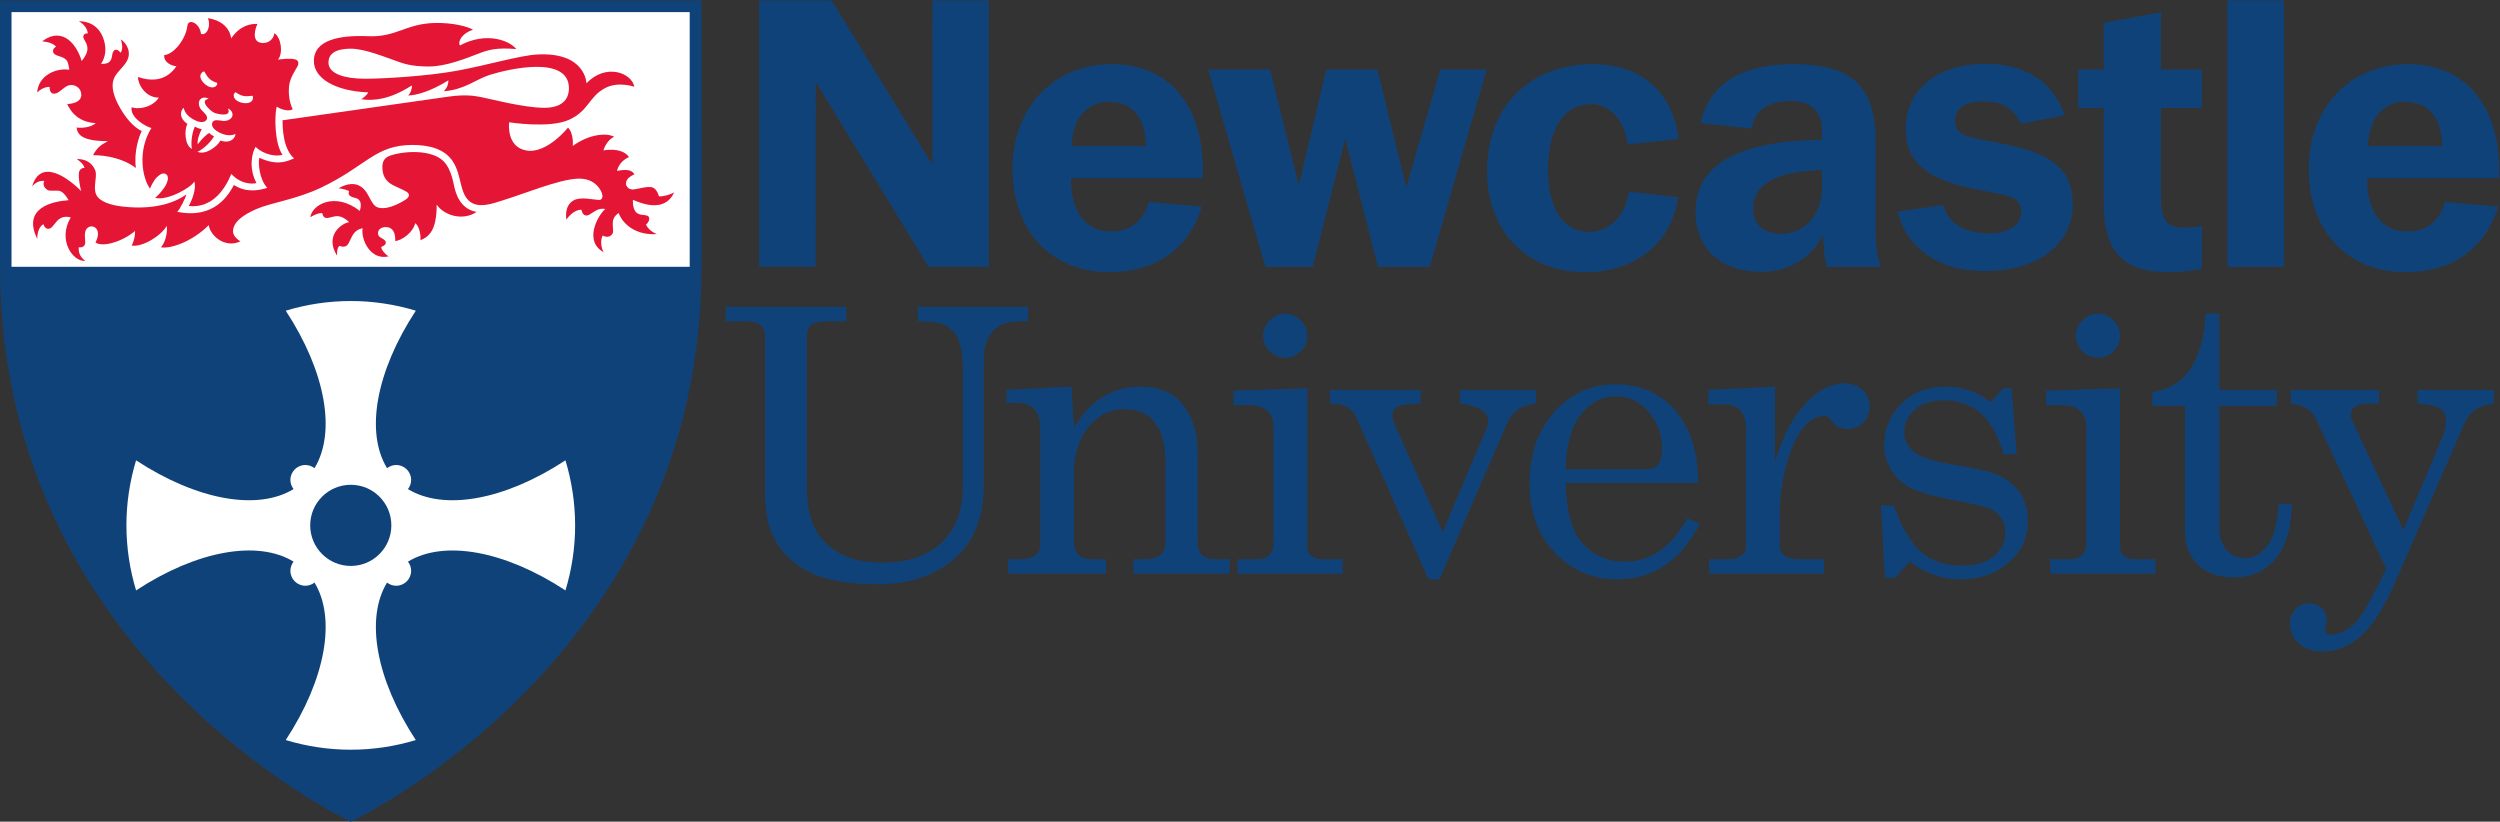 <?xml version="1.0" encoding="UTF-8"?>
<svg xmlns="http://www.w3.org/2000/svg" xmlns:xlink="http://www.w3.org/1999/xlink" width="998pt" height="328pt" viewBox="0 0 998 328" version="1.1">
<rect x="0" y="0" width="998" height="328" fill="#333333" stroke="none"/>
<defs>
<clipPath id="clip1">
  <path d="M 0.059 0.172 L 281 0.172 L 281 328 L 0.059 328 Z M 0.059 0.172 "/>
</clipPath>
</defs>
<g id="surface1">
<path style=" stroke:none;fill-rule:nonzero;fill:rgb(6.355%,25.868%,47.708%);fill-opacity:1;" d="M 457.473 58.258 C 457.324 46.773 451.941 40.648 442.625 40.648 C 434.035 40.648 428.363 46.93 427.781 58.258 Z M 442.914 108.668 C 419.484 108.668 404.203 91.965 404.203 67.301 C 404.203 43.094 420.504 25.629 443.938 25.629 C 466.207 25.629 480.176 41.41 480.176 67.914 C 480.176 68.984 480.176 70.059 480.176 71.129 L 427.492 71.129 C 427.492 84.922 433.457 92.43 443.789 92.43 C 451.066 92.43 456.594 88.137 458.637 80.629 L 479.738 82.469 C 474.789 99.168 461.402 108.668 442.914 108.668 "/>
<path style=" stroke:none;fill-rule:nonzero;fill:rgb(6.355%,25.868%,47.708%);fill-opacity:1;" d="M 974.926 58.258 C 974.773 46.773 969.391 40.648 960.074 40.648 C 951.484 40.648 945.812 46.93 945.23 58.258 Z M 960.363 108.668 C 936.934 108.668 921.648 91.965 921.648 67.301 C 921.648 43.094 937.949 25.629 961.387 25.629 C 983.652 25.629 997.625 41.41 997.625 67.914 C 997.625 68.984 997.625 70.059 997.625 71.129 L 944.938 71.129 C 944.938 84.922 950.906 92.43 961.238 92.43 C 968.52 92.43 974.047 88.137 976.086 80.629 L 997.188 82.469 C 992.234 99.168 978.852 108.668 960.363 108.668 "/>
<path style=" stroke:none;fill-rule:nonzero;fill:rgb(6.355%,25.868%,47.708%);fill-opacity:1;" d="M 482.344 27.773 L 507.035 27.773 L 518.508 74.031 L 529.469 27.773 L 549.887 27.773 L 561.363 74.797 L 575.031 27.773 L 593.465 27.773 L 570.766 106.523 L 550.066 106.523 L 537.043 55.348 L 524.02 106.523 L 505.141 106.523 L 482.344 27.773 "/>
<path style=" stroke:none;fill-rule:nonzero;fill:rgb(6.355%,25.868%,47.708%);fill-opacity:1;" d="M 635.113 41.562 C 625.145 41.562 618.273 50.145 617.984 66.992 C 617.699 83.848 624.594 92.582 634.246 92.582 C 641.809 92.582 648.949 86.762 650.246 76.492 L 669.871 78.789 C 667.309 97.023 652.797 108.668 632.684 108.668 C 609.355 108.668 593.23 91.965 593.652 67.301 C 594.078 42.176 610.938 25.629 635.867 25.629 C 654.848 25.629 667.852 36.66 670.105 55.504 L 649.773 57.645 C 648.504 47.23 642.031 41.562 635.113 41.562 "/>
<path style=" stroke:none;fill-rule:nonzero;fill:rgb(6.355%,25.868%,47.708%);fill-opacity:1;" d="M 699.844 83.078 C 699.844 89.512 703.93 93.344 711.203 93.344 C 720.367 93.344 727.355 85.684 727.355 74.961 L 727.355 67.914 C 709.16 68.223 699.844 73.738 699.844 83.078 Z M 727.797 93.805 C 722.703 103.305 714.113 108.512 703.047 108.512 C 686.754 108.512 676.855 99.012 676.855 84.457 C 676.855 65.926 693.734 56.117 727.355 55.812 L 727.355 52.438 C 727.355 44.477 723.141 40.34 714.84 40.34 C 705.676 40.34 700.43 44.168 699.27 51.363 L 678.895 49.066 C 682.387 33.594 694.902 25.629 716.004 25.629 C 739.582 25.629 748.75 34.82 748.75 56.418 L 748.75 91.352 C 748.75 97.789 749.336 102.848 750.934 106.523 L 729.254 106.523 C 728.371 102.848 727.938 98.555 727.797 93.805 "/>
<path style=" stroke:none;fill-rule:nonzero;fill:rgb(6.355%,25.868%,47.708%);fill-opacity:1;" d="M 775.758 81.855 C 777.648 89.059 784.191 93.191 793.949 93.191 C 802.242 93.191 806.906 89.512 806.906 84.613 C 806.906 77.715 800.352 78.027 788.711 75.57 C 770.082 71.742 760.762 65.461 760.762 51.215 C 760.762 36.504 772.695 25.477 792.488 25.477 C 808.648 25.477 819.562 32.672 824.223 46.008 L 806.613 49.375 C 803.984 43.094 799.188 40.488 791.617 40.488 C 784.344 40.488 780.41 43.246 780.41 48.305 C 780.41 55.191 787.98 54.891 802.098 57.953 C 819.125 61.633 827.43 67.758 827.43 81.547 C 827.43 97.023 814.324 108.203 792.059 108.203 C 774.012 108.203 761.203 99.168 757.562 84.457 L 775.758 81.855 "/>
<path style=" stroke:none;fill-rule:nonzero;fill:rgb(6.355%,25.868%,47.708%);fill-opacity:1;" d="M 889.188 0.172 L 911.785 0.172 L 911.785 106.523 L 889.188 106.523 Z M 889.188 0.172 "/>
<path style=" stroke:none;fill-rule:nonzero;fill:rgb(6.355%,25.868%,47.708%);fill-opacity:1;" d="M 428.734 170.664 C 431.984 165.23 435.82 161.152 440.242 158.441 C 444.656 155.723 449.648 154.363 455.23 154.363 C 460.027 154.363 464.051 155.32 467.309 157.227 C 470.562 159.137 473.172 162.156 475.133 166.277 C 477.098 170.406 478.078 175.031 478.078 180.152 L 478.078 215.887 C 478.078 218.551 478.664 220.449 479.852 221.566 C 481.031 222.691 483.008 223.254 485.797 223.254 L 490.895 223.254 L 490.895 229.016 L 452.449 229.016 L 452.449 223.254 L 456.098 223.254 C 459.512 223.254 461.895 222.711 463.238 221.613 C 464.586 220.527 465.262 218.895 465.262 216.711 L 465.262 185.461 C 465.262 178.656 464.234 173.625 462.176 170.355 C 459.301 165.676 454.93 163.34 449.078 163.34 C 443.27 163.34 438.426 165.703 434.555 170.422 C 430.672 175.152 428.734 181.309 428.734 188.895 L 428.734 215.934 C 428.734 218.582 429.336 220.465 430.547 221.582 C 431.762 222.699 433.75 223.254 436.531 223.254 L 441.551 223.254 L 441.551 229.016 L 402.465 229.016 L 402.465 223.254 L 407.508 223.254 C 410.047 223.254 411.973 222.727 413.297 221.688 C 414.617 220.645 415.277 219.344 415.277 217.77 L 415.277 170.336 C 415.277 167.199 414.438 164.832 412.766 163.207 C 411.086 161.59 408.68 160.77 405.535 160.77 L 401.816 160.77 L 401.816 155.645 L 427.773 154.344 L 428.734 170.664 "/>
<path style=" stroke:none;fill-rule:nonzero;fill:rgb(6.355%,25.868%,47.708%);fill-opacity:1;" d="M 513.031 125.207 C 515.379 125.207 517.441 126.098 519.223 127.875 C 520.992 129.645 521.883 131.738 521.883 134.141 C 521.883 136.488 521.016 138.52 519.301 140.246 C 517.57 141.969 515.508 142.828 513.105 142.828 C 510.711 142.828 508.633 141.965 506.891 140.211 C 505.129 138.461 504.262 136.414 504.262 134.055 C 504.262 131.715 505.145 129.645 506.926 127.875 C 508.695 126.098 510.734 125.207 513.031 125.207 Z M 492.41 155.965 L 521.883 155.004 L 521.883 218.016 C 521.883 219.742 522.301 220.961 523.137 221.688 C 524.336 222.727 525.848 223.254 527.684 223.254 L 535.977 223.254 L 535.977 229.016 L 494.008 229.016 L 494.008 223.254 L 501.77 223.254 C 504.062 223.254 505.746 222.699 506.82 221.574 C 507.887 220.453 508.426 218.824 508.426 216.688 L 508.426 170.566 C 508.426 167.648 507.586 165.449 505.914 163.965 C 504.234 162.48 501.75 161.738 498.453 161.738 L 492.41 161.738 L 492.41 155.965 "/>
<path style=" stroke:none;fill-rule:nonzero;fill:rgb(6.355%,25.868%,47.708%);fill-opacity:1;" d="M 837.469 125.207 C 839.812 125.207 841.879 126.098 843.652 127.875 C 845.426 129.645 846.316 131.738 846.316 134.141 C 846.316 136.488 845.445 138.52 843.734 140.246 C 842 141.969 839.938 142.828 837.543 142.828 C 835.145 142.828 833.062 141.965 831.32 140.211 C 829.562 138.461 828.691 136.414 828.691 134.055 C 828.691 131.715 829.574 129.645 831.355 127.875 C 833.129 126.098 835.168 125.207 837.469 125.207 Z M 816.844 155.965 L 846.316 155.004 L 846.316 218.016 C 846.316 219.742 846.734 220.961 847.566 221.688 C 848.773 222.727 850.281 223.254 852.117 223.254 L 860.414 223.254 L 860.414 229.016 L 818.438 229.016 L 818.438 223.254 L 826.199 223.254 C 828.496 223.254 830.184 222.699 831.254 221.574 C 832.32 220.453 832.859 218.824 832.859 216.688 L 832.859 170.566 C 832.859 167.648 832.02 165.449 830.348 163.965 C 828.672 162.48 826.184 161.738 822.887 161.738 L 816.844 161.738 L 816.844 155.965 "/>
<path style=" stroke:none;fill-rule:nonzero;fill:rgb(6.355%,25.868%,47.708%);fill-opacity:1;" d="M 530.883 155.645 L 567.094 155.645 L 567.094 161.094 C 562.273 161.199 559.191 161.625 557.863 162.375 C 556.527 163.129 555.859 164.203 555.859 165.602 C 555.859 166.754 556.094 167.883 556.555 169.023 L 575.895 212.359 L 593.727 170.363 C 593.984 169.637 594.117 168.914 594.117 168.18 C 594.117 164.391 590.332 162.031 582.785 161.094 L 582.785 155.645 L 613.227 155.645 L 613.227 161.094 C 610.141 161.406 607.684 162.23 605.855 163.574 C 604.023 164.918 602.605 166.711 601.613 168.984 L 574.652 231.266 L 570.305 231.266 L 541.727 167.254 C 540.672 165 539.398 163.422 537.91 162.523 C 536.418 161.617 534.074 161.148 530.883 161.094 L 530.883 155.645 "/>
<path style=" stroke:none;fill-rule:nonzero;fill:rgb(6.355%,25.868%,47.708%);fill-opacity:1;" d="M 625.031 187.367 L 657.422 187.367 C 659.336 187.367 660.82 186.73 661.883 185.445 C 662.945 184.168 663.48 181.984 663.48 178.898 C 663.48 173.156 661.664 168.273 658.016 164.25 C 654.371 160.219 650.086 158.215 645.133 158.215 C 639.602 158.215 634.906 160.641 631.059 165.5 C 627.203 170.363 625.195 177.652 625.031 187.367 Z M 677.902 192.816 L 625.031 192.816 C 625.297 203.988 627.398 211.871 631.355 216.465 C 635.891 221.629 641.664 224.215 648.664 224.215 C 659.004 224.215 667.305 218.449 673.574 206.91 L 678.547 209.086 C 670.906 223.879 659.895 231.266 645.484 231.266 C 635.652 231.266 627.395 227.703 620.684 220.602 C 613.969 213.488 610.613 204.402 610.613 193.312 C 610.613 181.402 613.918 171.766 620.52 164.418 C 627.129 157.078 635.258 153.406 644.93 153.406 C 652.023 153.406 658.164 155.242 663.336 158.891 C 668.496 162.547 672.383 167.801 675 174.637 C 676.832 179.441 677.801 185.508 677.902 192.816 "/>
<path style=" stroke:none;fill-rule:nonzero;fill:rgb(6.355%,25.868%,47.708%);fill-opacity:1;" d="M 756.016 201.785 C 759.258 210.848 762.992 217.113 767.215 220.594 C 771.422 224.078 776.617 225.816 782.805 225.816 C 788.508 225.816 792.891 224.566 795.949 222.062 C 799.016 219.559 800.547 216.391 800.547 212.531 C 800.547 210.32 799.984 208.395 798.855 206.73 C 797.734 205.062 796.18 203.832 794.191 203.012 C 792.195 202.199 787.035 200.996 778.719 199.402 C 770.758 197.828 765.215 196.172 762.086 194.449 C 758.965 192.727 756.523 190.344 754.785 187.312 C 753.039 184.277 752.176 180.98 752.176 177.422 C 752.176 172.035 753.953 167.152 757.555 162.758 C 762.188 157.16 768.664 154.363 777 154.363 C 783.352 154.363 789.23 156.418 794.645 160.52 L 799.805 155.004 L 803.004 155.004 L 805.035 181.281 L 799.906 181.281 C 797.609 173.668 794.5 168.191 790.578 164.836 C 786.66 161.492 781.824 159.816 776.086 159.816 C 771.125 159.816 767.234 161.051 764.414 163.523 C 761.586 165.996 760.18 169.004 760.18 172.57 C 760.18 175.715 761.477 178.316 764.09 180.391 C 766.645 182.52 771.664 184.176 779.156 185.383 C 787.848 186.84 793.512 188.074 796.133 189.059 C 800.383 190.629 803.676 193.031 806.02 196.281 C 808.352 199.535 809.52 203.504 809.52 208.18 C 809.52 214.621 806.977 220.086 801.891 224.551 C 796.801 229.023 790.34 231.266 782.516 231.266 C 775.258 231.266 768.527 228.879 762.32 224.129 L 756.602 230.621 L 752.449 230.621 L 750.887 201.785 L 756.016 201.785 "/>
<path style=" stroke:none;fill-rule:nonzero;fill:rgb(6.355%,25.868%,47.708%);fill-opacity:1;" d="M 914.477 155.645 L 949.715 155.645 L 949.715 161.094 L 946.418 161.094 C 943.324 161.094 941.203 161.492 940.09 162.277 C 938.961 163.07 938.398 164.211 938.398 165.688 C 938.398 166.348 938.559 167.012 938.879 167.672 L 959.418 211.57 L 974.77 175.176 C 975.859 172.594 976.414 170.062 976.414 167.594 C 976.414 165.688 975.648 164.203 974.152 163.148 C 972.641 162.09 969.617 161.406 965.102 161.094 L 965.102 155.645 L 995.531 155.645 L 995.531 161.094 C 989.754 161.66 985.871 164.242 983.887 168.84 L 956.32 231.992 C 951.637 242.73 946.965 250.086 942.309 254.062 C 937.605 258.09 932.555 260.098 927.168 260.098 C 923.246 260.098 920.094 259.02 917.715 256.883 C 915.344 254.738 914.145 252.094 914.145 248.957 C 914.145 246.605 914.887 244.664 916.344 243.16 C 917.809 241.633 919.637 240.871 921.828 240.871 C 923.816 240.871 925.488 241.523 926.852 242.816 C 928.199 244.102 928.887 245.66 928.887 247.473 C 928.887 248.047 928.781 248.816 928.574 249.805 C 928.363 250.57 928.262 251.141 928.262 251.512 C 928.262 252.754 929.066 253.371 930.695 253.371 C 932.426 253.371 934.383 252.758 936.57 251.523 C 938.754 250.289 940.789 248.316 942.68 245.594 C 944.574 242.871 947.863 236.715 952.57 227.098 L 924.77 167.672 C 923.766 165.637 922.527 164.117 921.035 163.125 C 919.535 162.129 917.352 161.453 914.477 161.094 L 914.477 155.645 "/>
<path style=" stroke:none;fill-rule:nonzero;fill:rgb(6.355%,25.868%,47.708%);fill-opacity:1;" d="M 303.098 0.176 L 331.965 0.176 L 372.23 65.805 L 372.203 0.176 L 394.723 0.176 L 394.723 106.504 L 370.684 106.504 L 325.633 32.672 L 325.582 106.504 L 303.098 106.504 L 303.098 0.176 "/>
<path style=" stroke:none;fill-rule:nonzero;fill:rgb(6.355%,25.868%,47.708%);fill-opacity:1;" d="M 289.719 122.512 L 337.828 122.512 L 337.828 128.273 L 329.773 128.273 C 326.93 128.273 324.934 128.746 323.801 129.684 C 322.66 130.629 322.098 132.059 322.098 133.984 L 322.098 192.129 C 322.098 198.965 322.695 204.125 323.891 207.617 C 325.656 212.781 328.898 216.906 333.605 219.977 C 338.312 223.059 344.465 224.59 352.062 224.59 C 362.57 224.59 370.582 221.871 376.102 216.418 C 381.609 210.969 384.371 203.684 384.371 194.559 L 384.371 148.617 C 384.371 143.914 384.035 140.359 383.383 137.934 C 382.723 135.516 381.773 133.621 380.539 132.262 C 379.312 130.914 377.742 129.91 375.855 129.254 C 373.961 128.602 370.805 128.273 366.395 128.273 L 366.395 122.512 L 410.371 122.512 L 410.371 128.273 L 407.246 128.273 C 402.352 128.273 398.707 129.594 396.305 132.227 C 393.906 134.867 392.715 138.691 392.715 143.703 L 392.715 193.465 C 392.715 205.883 389.164 215.418 382.066 222.043 C 374.078 229.516 363.457 233.242 350.195 233.242 C 338.711 233.242 329.68 231.613 323.098 228.359 C 316.52 225.09 311.742 220.402 308.77 214.293 C 306.523 209.656 305.406 203.805 305.406 196.75 L 305.406 133.988 C 305.406 132.223 304.789 130.82 303.574 129.801 C 302.352 128.781 300.523 128.273 298.09 128.273 L 289.719 128.273 L 289.719 122.512 "/>
<path style=" stroke:none;fill-rule:nonzero;fill:rgb(6.355%,25.868%,47.708%);fill-opacity:1;" d="M 878.996 90.184 C 876.473 90.676 874.152 90.895 872.152 90.895 C 864.336 90.895 862.652 87.375 862.652 78.48 L 862.652 43.094 L 878.996 43.094 L 878.996 27.773 L 862.652 27.773 L 862.652 4.93 L 839.824 9.109 L 839.824 27.773 L 829.66 27.773 L 829.66 43.094 L 839.824 43.094 L 839.824 80.934 C 839.824 100.242 847.184 108.668 865.711 108.668 C 869.938 108.668 874.398 108.18 878.996 107.32 L 878.996 90.184 "/>
<path style=" stroke:none;fill-rule:nonzero;fill:rgb(6.355%,25.868%,47.708%);fill-opacity:1;" d="M 909.609 201.156 C 909.191 208.879 907.727 214.414 905.227 217.77 C 902.719 221.125 899.695 222.801 896.145 222.801 C 893.172 222.801 890.711 221.699 888.785 219.492 C 886.855 217.289 885.891 214.109 885.891 209.961 L 885.891 162.023 L 908.902 162.023 L 908.902 155.656 L 885.891 155.656 L 885.891 125.18 L 880.504 125.18 C 880.023 135.422 877.523 143.438 872.977 149.184 C 869.824 153.121 865.23 155.598 859.207 156.605 L 859.207 162.023 L 872.254 162.023 L 872.254 212.172 C 872.254 217.648 873.984 222.074 877.461 225.445 C 880.93 228.824 885.738 230.508 891.891 230.508 C 898.562 230.508 903.996 228.105 908.188 223.293 C 912.375 218.484 914.629 211.102 914.941 201.156 L 909.609 201.156 "/>
<path style=" stroke:none;fill-rule:nonzero;fill:rgb(6.355%,25.868%,47.708%);fill-opacity:1;" d="M 736.613 153.008 C 723.801 153.008 713.008 167.98 708.57 184.723 L 708.57 154.363 L 681.984 155.645 L 681.984 161.418 L 688.34 161.418 C 691.137 161.418 693.281 162.23 694.777 163.879 C 696.285 165.523 697.031 168.105 697.031 171.66 L 697.031 218.332 C 697.031 219.688 696.402 220.848 695.152 221.809 C 693.898 222.773 692.043 223.254 689.594 223.254 L 682.301 223.254 L 682.301 229.016 L 728.117 229.016 L 728.117 223.254 L 718.793 223.254 C 715.766 223.254 713.621 222.789 712.371 221.844 C 711.121 220.902 710.492 219.547 710.492 217.777 L 710.492 204.172 C 710.492 190.082 716.449 166.02 728.375 166.02 C 731.629 166.02 730.977 171.219 737.48 171.219 C 742.684 171.219 746.367 167.316 746.367 162.332 C 746.367 156.695 741.816 153.008 736.613 153.008 "/>
<g clip-path="url(#clip1)" clip-rule="nonzero">
<path style=" stroke:none;fill-rule:nonzero;fill:rgb(6.355%,25.868%,47.708%);fill-opacity:1;" d="M 0 0.176 C 0 0.176 0.004 63.469 0.004 106.461 C 0.004 262.848 140.027 328 140.027 328 C 140.027 328 280.051 262.848 280.051 106.461 C 280.051 63.469 280.055 0.176 280.055 0.176 L 0 0.176 "/>
</g>
<path style=" stroke:none;fill-rule:nonzero;fill:rgb(100%,100%,100%);fill-opacity:1;" d="M 4.598 4.836 L 275.328 4.836 L 275.328 106.504 L 4.598 106.504 Z M 4.598 4.836 "/>
<path style=" stroke:none;fill-rule:nonzero;fill:rgb(100%,100%,100%);fill-opacity:1;" d="M 229.586 209.73 C 229.586 200.891 228.266 192.16 225.727 183.77 C 201.379 199.723 177.191 203.984 162.855 195.25 C 163.648 194.238 164.125 192.969 164.125 191.586 C 164.125 188.297 161.461 185.633 158.172 185.633 C 156.789 185.633 155.523 186.109 154.512 186.898 C 145.77 172.566 150.031 148.375 165.988 124.023 C 157.594 121.488 148.867 120.168 140.027 120.168 C 131.188 120.168 122.461 121.488 114.066 124.023 C 130.023 148.371 134.281 172.559 125.547 186.895 C 124.535 186.102 123.266 185.629 121.883 185.629 C 118.594 185.629 115.93 188.293 115.93 191.578 C 115.93 192.961 116.406 194.23 117.195 195.242 C 102.859 203.98 78.672 199.719 54.32 183.762 C 51.785 192.156 50.465 200.883 50.465 209.723 L 50.473 209.723 C 50.473 218.562 51.789 227.293 54.328 235.688 C 78.676 219.73 102.867 215.469 117.199 224.207 C 116.406 225.219 115.93 226.488 115.93 227.875 C 115.93 231.16 118.594 233.828 121.883 233.828 C 123.266 233.828 124.535 233.352 125.547 232.559 C 134.281 246.895 130.023 271.082 114.066 295.43 C 122.461 297.965 131.188 299.285 140.027 299.285 C 148.867 299.285 157.594 297.965 165.988 295.43 C 150.031 271.082 145.773 246.895 154.508 232.559 C 155.52 233.352 156.789 233.828 158.172 233.828 C 161.461 233.828 164.125 231.16 164.125 227.875 C 164.125 226.492 163.648 225.223 162.859 224.215 C 177.191 215.473 201.383 219.734 225.734 235.691 C 228.27 227.297 229.59 218.57 229.59 209.73 L 229.586 209.73 "/>
<path style=" stroke:none;fill-rule:nonzero;fill:rgb(6.355%,25.868%,47.708%);fill-opacity:1;" d="M 156.227 209.723 C 156.227 218.672 148.973 225.922 140.027 225.922 C 131.082 225.922 123.832 218.672 123.832 209.723 C 123.832 200.777 131.082 193.527 140.027 193.527 C 148.973 193.527 156.227 200.777 156.227 209.723 "/>
<path style=" stroke:none;fill-rule:nonzero;fill:rgb(89.752%,8.563%,20.941%);fill-opacity:1;" d="M 54.246 67.055 C 47.348 61.941 38.648 61.957 37.137 61.957 C 38.848 58.801 40.027 58.055 43.027 56.348 C 32.184 56.348 30.945 53.41 30.57 50.906 C 33.488 51.32 36.855 50.496 38.203 49.148 C 30.336 48.742 27.75 43.43 26.836 41.562 C 32.953 41.109 32.883 38.016 32.062 36.125 C 31.441 34.68 29.359 33.469 27.277 34.117 C 25.484 34.668 23.664 37.246 21.777 37.398 C 20.023 37.535 19.793 35.766 19.793 34.688 C 17.805 34.688 16.098 35.664 14.836 36.926 C 15.309 29.84 22.859 27.016 27.637 27.859 C 27.637 27.859 27.414 24.867 26.453 23.906 C 24.996 22.449 23.141 22.609 21.785 21.609 C 20.875 20.938 20.867 19.395 22.383 18.66 C 20.879 16.691 16.789 16.504 16.789 16.504 C 25.258 10.219 30.82 18.223 32.602 24.359 C 34.867 21.551 35.098 19.977 34.805 18.426 C 34.48 16.719 33.113 15.492 33.262 14.512 C 33.48 13.059 35.062 13.352 35.062 13.352 C 34.871 11.09 33.043 9.324 31.5 8.508 C 31.5 8.508 38.336 7.902 41.09 14.906 C 43.652 21.422 40.324 25.473 40.324 25.473 C 40.324 25.473 42.871 25.781 43.945 24.41 C 45.098 22.953 44.438 21.121 45.609 20.121 C 46.789 19.113 48.102 21.023 48.102 21.023 C 49.379 19.746 48.52 16.613 48.266 15.742 C 48.266 15.742 51.84 17.988 51.395 22.16 C 51.094 24.961 48.285 27.289 47.105 28.82 C 45.922 30.352 42.484 33.676 48.027 43.262 C 51.418 49.125 54.754 51.461 56.574 52.309 C 55.465 54.516 53.383 60.633 54.246 67.055 "/>
<path style=" stroke:none;fill-rule:nonzero;fill:rgb(89.752%,8.563%,20.941%);fill-opacity:1;" d="M 27.289 79.93 C 20.664 80.41 8.82 83.098 14.871 95.352 C 14.871 92.66 15.758 90.273 17.332 89.5 C 17.883 91.383 19.281 91.715 20.332 90.98 C 21.305 90.301 22.484 88.219 23.641 87.426 C 24.75 86.668 26.262 86.234 28.242 86.789 C 22.852 95.848 29.141 104.617 34.043 104.121 C 31.246 102.188 31.359 99.625 31.441 98.703 C 31.441 98.703 33.176 99.094 33.84 97.719 C 34.375 96.609 33.508 94.402 34.082 92.344 C 34.492 90.883 35.809 90.234 36.887 90.398 C 38.57 90.66 39.16 92.188 39.098 93.547 C 39.02 95.281 38.105 96.789 38.105 96.789 C 41.023 98.891 49.109 96.355 53.918 92.184 C 53.918 93.438 53.793 95.691 52.547 98.02 C 56.871 98.766 64.363 94.098 66.562 90.168 C 66.852 92.059 66.453 96.113 64.27 98.707 C 67.543 99.469 76.441 96.77 83.344 89.867 C 83.758 93.742 89.555 99.363 95.965 96.34 C 95.965 96.34 93.02 94.691 93.02 92.379 C 93.02 88.598 97.172 85.719 102.328 83.465 C 108.32 80.848 118.133 79.66 128.066 74.945 C 146.367 66.262 149.645 57.863 164.695 57.863 C 171.258 57.863 177.699 59.383 180.992 64.789 C 184.277 70.191 183.449 76.578 187.141 80.098 C 190.836 83.625 197.277 81.031 200.77 79.961 C 209.527 77.27 222.383 71.883 230.215 71.34 C 238.031 70.797 240.113 76.652 240.281 77.125 C 240.887 78.832 240.168 79.898 239.039 79.824 C 236.43 79.664 231.684 78.461 228.938 80.02 C 224.996 82.254 226.105 87.66 226.105 87.66 C 227.109 86.16 229.523 83.637 232.098 83.73 C 232.18 83.969 232.629 86.871 235.031 85.797 C 236.656 85.07 238.473 82.848 241.645 83.41 C 238.602 86.035 232.914 96.316 241.023 100.703 C 239.824 98.902 239.652 95.574 240.625 94.012 C 240.625 94.012 242.969 95.555 244.496 93.316 C 245.129 92.391 244.262 89.828 244.785 87.809 C 245.242 86.047 246.973 85.027 246.973 85.027 C 247.633 87.223 251.688 94.078 262.25 93.465 C 259.82 92.508 258.312 90.816 257.906 89.602 C 259.152 88.723 259.73 86.637 258.461 86.121 C 257.277 85.641 254.848 86.059 253.707 84.48 C 252.367 82.648 252.676 79.766 252.676 79.766 C 256.301 81.355 265.457 84.953 269.148 76.762 C 268.035 77.562 264.855 78.523 263.047 78.367 C 262.824 77.426 261.82 74.836 259.887 74.691 C 257.344 74.5 255.508 75.285 253.105 75.609 C 251.41 75.836 250.441 74.922 250.031 74.023 C 249.68 73.258 250.02 72.188 250.418 71.625 C 251.277 70.387 253.234 69.598 253.234 69.598 C 251.883 66.91 247.328 68.062 246.34 68.238 C 246.539 66.699 248.09 63.949 251.07 62.723 C 249.957 60.805 246.516 59.09 240.887 60.035 C 241.539 57.707 243.508 55.207 245.188 54.621 C 242.152 52.867 235.027 53.598 228.609 58.285 C 228.863 56.867 228.676 52.703 226.734 50.949 C 226.734 50.949 218.371 61.48 210.156 60.082 C 201.953 58.684 203.242 48.82 203.242 48.82 C 203.242 48.82 219.445 51.391 227.289 47.766 C 235.137 44.137 235.074 38.535 241.645 35.117 C 246.93 32.367 253.23 34.641 253.23 34.641 C 252.266 29.223 241.996 24.973 234.102 33.273 C 234.102 33.273 233.91 20.758 214.57 21.742 C 207.531 22.105 194.395 26.051 182.379 28.246 C 170.652 30.391 153.234 31.43 145.82 31.43 C 138.406 31.43 131.125 29.809 131.125 24.961 C 131.125 20.113 136.484 19.434 140.027 19.434 C 145.652 19.434 153.535 22.75 159.887 24.945 C 164.418 26.516 168.883 26.543 171.336 26.543 C 177.984 26.543 186.352 23.215 190.547 21.574 C 194.738 19.93 198.043 18.898 206.078 19.582 C 203.57 16.305 194.305 12.441 183.586 18.145 C 182.613 16.43 184.656 13.199 188.82 11.867 C 186.918 10.66 180.836 8.984 173.496 9.176 C 161.887 9.473 158.215 14.938 146.926 14.457 C 135.633 13.98 125.297 15.848 125.297 24.383 C 125.297 31.141 133.57 36.348 146.945 36.883 C 146.605 37.949 144.793 39.254 144.219 39.605 C 148.828 40.352 155.625 39.789 164.395 34.102 C 164.633 35.051 163.844 37.473 162.891 38.105 C 166.047 38.105 171.914 36.5 178.996 32.074 C 178.996 33.023 178.859 34.723 177.156 36.426 C 185.414 35.848 189.926 31.66 195.539 29.887 C 203.008 27.527 227.125 21.922 227.125 35.277 C 227.125 38.473 225.566 43.035 217.254 43.035 C 208.945 43.035 194.703 39.223 191.941 38.742 C 189.176 38.266 186.094 37.59 178.82 38.609 C 172.039 39.559 121.129 46.836 112.797 48.02 C 112.797 50.754 112.898 59.32 117.391 63.211 C 113.852 64.848 110.102 65.969 103.523 62.988 C 103.008 65.191 103.527 71.562 106.676 74.984 C 104.039 75.848 98.594 77.23 93.395 73.852 C 91.301 77.594 85.758 87.629 70.738 84.539 C 71.695 83.816 74.332 78.578 74.332 77.637 C 71.352 79.84 63.465 84.145 48.797 82.441 C 44.352 81.93 39.676 80.531 38.398 77.672 C 37.039 74.668 38.953 70.395 38.016 68.012 C 36.047 63.012 30.703 63.512 30.703 63.512 C 31.289 64.008 33.312 65.242 33.723 67.027 C 33.723 67.027 31.578 66.891 31.469 69.34 C 31.316 72.656 32.445 76.305 32.445 76.305 C 26.27 70.133 16.098 63.5 12.82 74.391 C 14.16 72.871 15.816 72 17.695 72.25 C 17.695 72.25 16.48 74.141 18.883 75.793 C 20.004 76.566 22.809 75.719 24.234 76.371 C 25.883 77.121 27.379 79.922 27.379 79.922 "/>
<path style=" stroke:none;fill-rule:nonzero;fill:rgb(89.752%,8.563%,20.941%);fill-opacity:1;" d="M 162.488 76.695 C 163.781 77.613 163.172 78.629 162.551 79.215 C 161.926 79.793 155.227 84.184 150.887 82.836 C 147.57 81.805 147.578 75.863 142.996 73.938 C 139.312 72.391 135.195 75.18 135.195 75.18 C 136.824 75.328 138.738 75.902 139.398 76.309 C 139.398 76.309 138.648 77.648 140.023 78.395 C 141.398 79.152 142.402 78.789 143.398 79.895 C 144.668 81.305 143.629 84.199 143.629 84.199 C 133.723 76.434 124.523 81.711 123.871 86.734 C 124.738 86.152 127.25 84.812 128.707 85.129 C 128.707 85.129 128.738 86.633 129.977 86.957 C 131.418 87.336 133.16 86.008 135.262 86.332 C 137.488 86.684 139.379 88.695 139.379 88.695 C 136.25 89.141 129.492 94.129 134.566 102.09 C 134.457 100.652 134.621 98.777 135.562 98.141 C 135.562 98.141 137.293 98.992 138.449 98.016 C 139.602 97.039 139.977 94.672 141.441 92.969 C 142.91 91.266 144.77 91.145 144.77 91.145 C 143.969 95.523 147.902 104.117 155.137 102.332 C 153.633 101.457 152.184 99.605 152.184 98.586 C 152.184 98.586 154.23 97.852 154.016 96.75 C 153.652 94.922 150.898 95.324 150.898 93.078 C 150.898 91.676 152.105 90.648 153.992 90.648 C 158.375 90.648 157.758 96.234 157.758 96.234 C 160.57 95.957 164.895 92.73 165.75 89.105 C 167.348 90.113 168.035 93.812 167.84 95.906 C 171.449 94.414 174.328 91.754 174.328 81.68 C 177.211 85.98 184.773 88.359 190.25 84.586 C 183.211 83.449 181.789 76.172 181.418 74.848 C 181.047 73.523 180.305 67.617 177.066 64.379 C 172.473 59.785 162.105 60.113 156.094 62.008 C 154.52 62.504 152.648 63.488 152.648 66.5 C 152.648 69.254 153.234 72.281 157.496 74.211 C 160.422 75.535 161.809 76.211 162.488 76.695 "/>
<path style=" stroke:none;fill-rule:nonzero;fill:rgb(89.752%,8.563%,20.941%);fill-opacity:1;" d="M 100.949 39.457 C 100.684 40.836 98.996 41.484 96.883 41.082 C 92.777 40.293 92.75 37.359 94.07 36.809 C 94.574 37.191 95.848 38.027 96.992 38.258 C 98.723 38.605 99.461 38.281 100.574 38.242 C 101.098 38.223 101.059 38.902 100.949 39.457 Z M 87.98 56.117 C 86.773 58.543 81.734 62.117 78.832 60.555 C 80.137 60.125 83.613 57.578 85.441 54.441 C 84.883 54.16 83.816 53.469 83.543 53.094 C 82.473 53.562 80.539 55.496 78.969 57.57 C 78.586 56.406 79.5 53.277 80.566 51.629 C 79.703 51.43 78.309 50.844 77.75 50.562 C 76.312 53.895 76.219 58.148 76.648 59.457 C 73.672 58.047 73.547 51.871 74.781 49.457 C 71.027 46.828 72.258 43.668 73.406 43.039 C 73.434 44.066 74.367 46.258 77.602 47.891 C 80.84 49.523 82.16 48.398 82.527 47.672 C 83.188 46.359 81.57 45.137 80.426 43.887 C 79.309 42.668 79.051 40.734 79.824 39.793 C 80.805 38.602 82.477 38.848 83.289 39.449 C 79.32 40.156 84.113 44.312 85.344 44.93 C 86.574 45.551 92.766 46.938 90.977 43.324 C 91.938 43.621 93.133 44.816 92.758 46.316 C 92.461 47.496 90.75 48.438 89.109 48.266 C 87.422 48.09 85.477 47.516 84.816 48.828 C 84.449 49.555 84.328 51.281 87.566 52.914 C 90.801 54.547 93.121 53.992 93.965 53.406 C 94.137 54.703 92.328 57.57 87.98 56.117 Z M 80.469 29.129 C 80.848 28.711 81.371 28.273 81.668 28.707 C 82.297 29.625 82.473 30.414 83.785 31.598 C 84.652 32.379 86.078 32.906 86.688 33.086 C 87.027 34.477 84.652 36.199 81.578 33.363 C 79.996 31.906 79.516 30.164 80.469 29.129 Z M 118.855 26.305 C 119.082 25.898 119.523 24.227 117.957 23.746 C 115.68 23.055 110.945 23.816 110.945 23.816 C 113.152 21.277 112.223 14.969 109.543 13.238 C 109.195 16.09 106.465 17.703 103.828 17.02 C 100.535 16.164 101.801 11.52 102.785 9.566 C 100.25 9.406 95.918 10.043 92.285 15.312 C 91.328 8.734 84.594 7.461 82.969 7.27 C 84.316 10.078 82.684 14.422 80.234 13.516 C 79.746 9.098 75.137 7.23 74.805 10.312 C 74.254 15.426 69.496 21.66 65.578 21.992 C 65.219 24.832 68.547 26.387 70.441 26.43 C 65.684 33.387 58.844 32.008 55.102 30.727 C 54.98 33.383 57.867 38.973 63.406 38.973 C 60.504 43.367 54.391 43.699 52.559 42.773 C 51.742 46.996 58.594 50.762 60.453 51.086 C 54.836 60.062 56.75 70.957 59.875 75.297 C 59.875 75.297 61.066 72.223 62.754 70.637 C 64.18 69.277 65.242 68.996 66.164 69.465 C 67.473 70.121 67.086 72.133 66.344 73.609 C 64.98 76.305 61.977 79.004 61.977 79.004 C 67.074 80.207 76.41 74.754 77.574 72.445 C 78.496 75.238 76.645 79.977 75.34 82.234 C 85.258 83.297 90.199 74.664 92.34 69.406 C 95.73 73.199 100.035 73.629 102.391 73.098 C 99.164 67.066 100.602 60.836 102.039 58.621 C 105.406 61.891 110.363 62.578 112.793 61.777 C 109.59 57.344 109.531 46.379 110.445 42.551 C 112.691 44.055 115.637 44.465 116.859 43.621 C 116.859 43.621 114.812 39.855 115.391 34.422 C 115.754 31.02 117.895 28.105 118.855 26.305 "/>
</g>
</svg>
